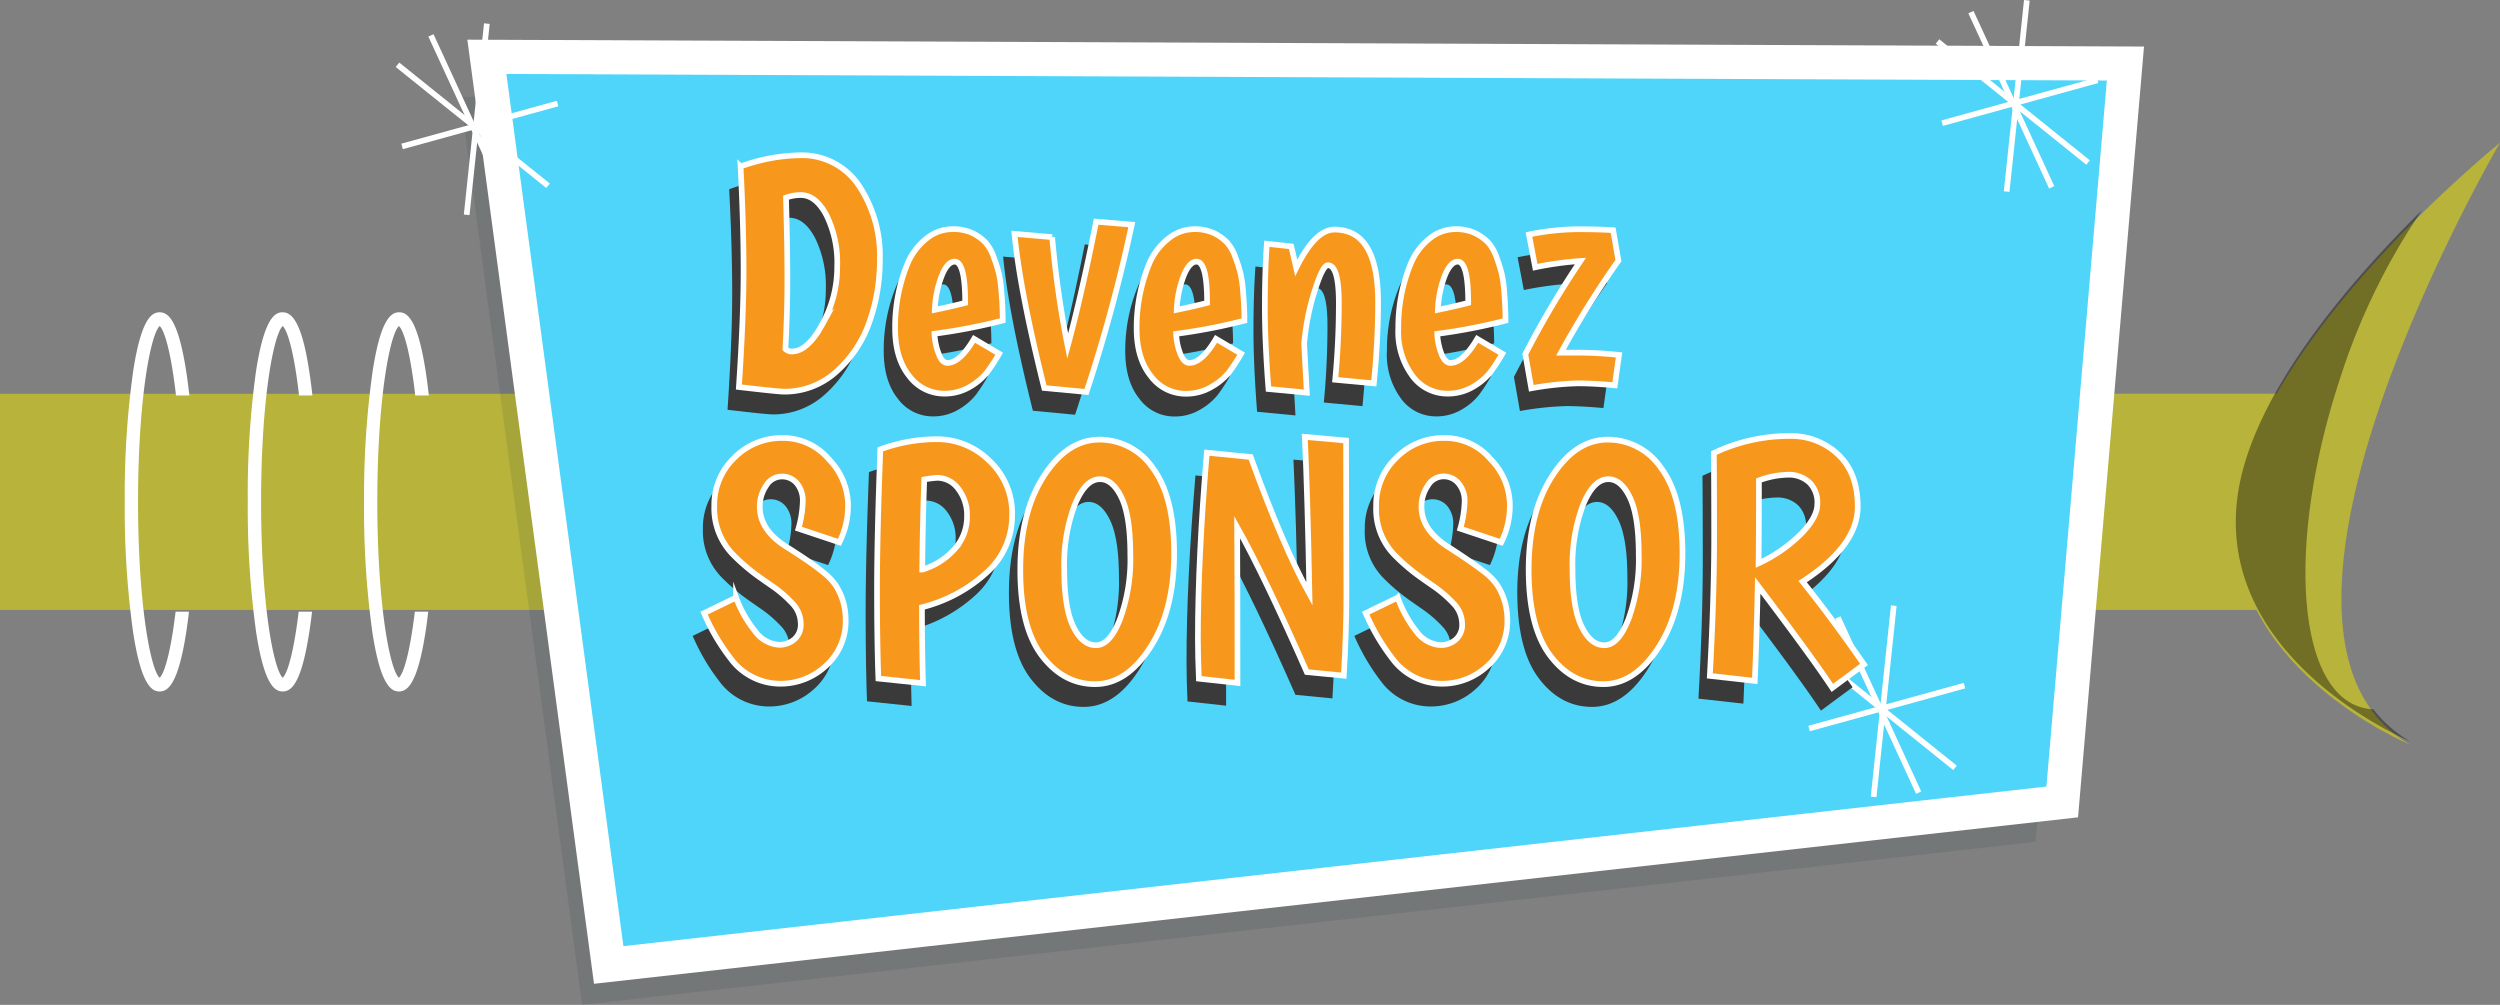 <svg id="4e1090ed-88ab-40b3-b634-f6ed5719abb6" data-name="Calque 1" xmlns="http://www.w3.org/2000/svg" width="439.5" height="176.65" viewBox="0 0 439.5 176.65"><rect x="0" y="0" width="439.5" height="176.65" fill="#808080" stroke="none"/><title>sponsor-tit</title><path d="M0,69.23v38H406.5v.29l-.82-38.59c.27,0,.25.06,0,0v.29Z" style="fill:#b7b33b"/><path d="M54.37,65.31c.21,1.32.39,2.73.55,4.21H52.57c-.78-7-1.93-11.34-2.87-12.2-1.6,1.47-3.8,12.91-3.8,30.91s2.2,29.44,3.8,30.92c.92-.84,2-4.93,2.81-11.62h2.35c-.15,1.27-.31,2.48-.49,3.62-1.42,9.23-3.24,10.41-4.67,10.41s-3.24-1.18-4.67-10.41a157.69,157.69,0,0,1-1.47-22.92A157.69,157.69,0,0,1,45,65.31c1.43-9.22,3.25-10.41,4.67-10.41S53,56.09,54.37,65.31Z" style="fill:#fff"/><path d="M74.84,65.31c.2,1.32.38,2.73.55,4.21H73c-.79-7-1.93-11.34-2.87-12.2-1.6,1.47-3.8,12.91-3.8,30.91s2.2,29.44,3.8,30.92c.91-.84,2-4.93,2.8-11.62h2.35c-.14,1.27-.3,2.48-.48,3.62-1.43,9.23-3.25,10.41-4.67,10.41s-3.25-1.18-4.67-10.41A157.69,157.69,0,0,1,64,88.23,157.69,157.69,0,0,1,65.5,65.31c1.42-9.22,3.24-10.41,4.67-10.41S73.41,56.09,74.84,65.31Z" style="fill:#fff"/><path d="M32.74,65.31c.2,1.32.38,2.73.55,4.21H30.94c-.79-7-1.93-11.34-2.87-12.2-1.6,1.47-3.8,12.91-3.8,30.91s2.2,29.44,3.8,30.92c.91-.84,2-4.93,2.8-11.62h2.35c-.14,1.27-.31,2.48-.48,3.62-1.43,9.23-3.25,10.41-4.67,10.41s-3.25-1.18-4.67-10.41a157.69,157.69,0,0,1-1.47-22.92A157.69,157.69,0,0,1,23.4,65.31c1.42-9.22,3.24-10.41,4.67-10.41S31.31,56.09,32.74,65.31Z" style="fill:#fff"/><path d="M423.71,130.92s-33.91-14-30.4-42.69S439.5,25.08,439.5,25.08,389.21,111,423.71,130.92Z" style="fill:#b7b33b"/><path d="M411.36,66.61c-9.28,28.15-7.73,54,3.46,57.65a8.61,8.61,0,0,0,2.42.43,21.75,21.75,0,0,0,6.47,5.64s-33.91-14-30.4-42.68c2.19-17.91,19.68-38.1,32.5-50.73A114.07,114.07,0,0,0,411.36,66.61Z" style="opacity:0.38"/><polygon points="80.91 17.01 102.33 176.65 357.86 148 368.97 18.19 80.91 17.01" style="fill:#0a2f38;opacity:0.1"/><polygon points="85.59 9.99 107.01 169.64 362.54 140.98 373.65 11.17 85.59 9.99" style="fill:#4ed5f9;stroke:#fff;stroke-miterlimit:10;stroke-width:6px"/><line x1="75.76" y1="6.22" x2="89.95" y2="37.02" style="fill:none;stroke:#fff;stroke-miterlimit:10"/><line x1="69.88" y1="11.39" x2="96.35" y2="32.66" style="fill:none;stroke:#fff;stroke-miterlimit:10"/><line x1="85.59" y1="4.15" x2="82.04" y2="37.77" style="fill:none;stroke:#fff;stroke-miterlimit:10"/><line x1="70.69" y1="25.74" x2="98.02" y2="18.2" style="fill:none;stroke:#fff;stroke-miterlimit:10"/><line x1="346.49" y1="2.13" x2="360.69" y2="32.93" style="fill:none;stroke:#fff;stroke-miterlimit:10"/><line x1="340.61" y1="7.29" x2="367.08" y2="28.57" style="fill:none;stroke:#fff;stroke-miterlimit:10"/><line x1="356.32" y1="0.05" x2="352.77" y2="33.68" style="fill:none;stroke:#fff;stroke-miterlimit:10"/><line x1="341.43" y1="21.65" x2="368.75" y2="14.11" style="fill:none;stroke:#fff;stroke-miterlimit:10"/><line x1="323.1" y1="108.55" x2="337.3" y2="139.35" style="fill:none;stroke:#fff;stroke-miterlimit:10"/><line x1="317.22" y1="113.71" x2="343.69" y2="134.99" style="fill:none;stroke:#fff;stroke-miterlimit:10"/><line x1="332.93" y1="106.47" x2="329.38" y2="140.1" style="fill:none;stroke:#fff;stroke-miterlimit:10"/><line x1="318.04" y1="128.07" x2="345.36" y2="120.53" style="fill:none;stroke:#fff;stroke-miterlimit:10"/><path d="M138.54,31.3A12,12,0,0,1,149,36.64a22.19,22.19,0,0,1,3.68,12.94,32.55,32.55,0,0,1-1.85,11.06,20.85,20.85,0,0,1-5.81,8.7,13.43,13.43,0,0,1-9.22,3.51q-1,0-7.9-.81.83-12.48.82-20.66t-.53-18.11A31.64,31.64,0,0,1,138.54,31.3Zm4,29.74a20.58,20.58,0,0,0,2.64-10.21,19,19,0,0,0-1.89-9c-1.26-2.36-2.75-3.54-4.5-3.54a7.32,7.32,0,0,0-2.61.46q.24,8.6.24,14.42t-.35,12.16a1.44,1.44,0,0,0,1.16.46C139.05,65.77,140.82,64.2,142.58,61Z" style="fill:#3a3a3a"/><path d="M164.54,67.8q2.21,0,4.7-4.23l4.41,2.61a30.77,30.77,0,0,1-2.11,3.25,10.74,10.74,0,0,1-3,2.55A8.66,8.66,0,0,1,164,73.2a7.61,7.61,0,0,1-6.15-3.1q-2.49-3.1-2.49-8.39a29.36,29.36,0,0,1,2.14-11.26A11.07,11.07,0,0,1,160.8,46a7.17,7.17,0,0,1,4.47-1.71A7.89,7.89,0,0,1,169,45a8.14,8.14,0,0,1,2.24,1.62,7.87,7.87,0,0,1,1.48,2.64,28.69,28.69,0,0,1,.9,2.85,22.67,22.67,0,0,1,.43,3.19c.16,1.85.23,3.54.23,5.05a100.19,100.19,0,0,1-12,2.32,11.31,11.31,0,0,0,.81,3.71C163.46,67.34,164,67.8,164.54,67.8ZM165.82,50c-.85,0-1.62.85-2.29,2.55a18.35,18.35,0,0,0-1.19,5.92q3.07-.63,5.34-1.22Q167.68,50,165.82,50Z" style="fill:#3a3a3a"/><path d="M189,72.91l-7.42-.7q-4.31-17.28-5.23-27.1l6.62.58a176.81,176.81,0,0,0,2.73,19.15q2.37-8.7,5-21.87l6.27.52A282.22,282.22,0,0,1,189,72.91Z" style="fill:#3a3a3a"/><path d="M207.08,67.8q2.21,0,4.7-4.23l4.41,2.61a30.71,30.71,0,0,1-2.12,3.25A10.68,10.68,0,0,1,211,72a8.69,8.69,0,0,1-4.53,1.22,7.6,7.6,0,0,1-6.15-3.1q-2.5-3.1-2.5-8.39A29.36,29.36,0,0,1,200,50.45,10.89,10.89,0,0,1,203.34,46a7.17,7.17,0,0,1,4.46-1.71,7.94,7.94,0,0,1,3.69.73,8.08,8.08,0,0,1,2.23,1.62,7.7,7.7,0,0,1,1.48,2.64,24.18,24.18,0,0,1,.9,2.85,22.39,22.39,0,0,1,.44,3.19c.15,1.85.23,3.54.23,5.05a100.59,100.59,0,0,1-12,2.32,10.82,10.82,0,0,0,.81,3.71C206,67.34,206.5,67.8,207.08,67.8ZM208.36,50c-.86,0-1.62.85-2.3,2.55a18.9,18.9,0,0,0-1.19,5.92q3.07-.63,5.34-1.22Q210.21,50,208.36,50Z" style="fill:#3a3a3a"/><path d="M232.61,44.36q7.66,0,7.66,12.77,0,6.72-.75,14.27l-6.79-.64q.63-6.62.64-13.37t-1.92-6.76c-.62,0-1.41,1.55-2.38,4.67a42,42,0,0,0-1.8,9.14c.08,1.58.24,4.45.47,8.59L221,72.39q-.64-8.19-.64-14.39t.35-11.15l4.29.47c.08.31.37,1.57.87,3.77Q229.2,44.36,232.61,44.36Z" style="fill:#3a3a3a"/><path d="M253,67.8q2.21,0,4.7-4.23l4.41,2.61A29.21,29.21,0,0,1,260,69.43a10.54,10.54,0,0,1-3,2.55,8.69,8.69,0,0,1-4.53,1.22,7.6,7.6,0,0,1-6.15-3.1,13,13,0,0,1-2.5-8.39,29.36,29.36,0,0,1,2.15-11.26A11,11,0,0,1,249.24,46a7.17,7.17,0,0,1,4.47-1.71,7.92,7.92,0,0,1,3.68.73,8.29,8.29,0,0,1,2.24,1.62,7.87,7.87,0,0,1,1.48,2.64,25.84,25.84,0,0,1,.89,2.85,22.39,22.39,0,0,1,.44,3.19c.15,1.85.23,3.54.23,5.05a100.19,100.19,0,0,1-12,2.32,11.31,11.31,0,0,0,.81,3.71C251.9,67.34,252.4,67.8,253,67.8ZM254.26,50c-.85,0-1.62.85-2.3,2.55a18.62,18.62,0,0,0-1.18,5.92q3.08-.63,5.33-1.22C256.11,52.41,255.5,50,254.26,50Z" style="fill:#3a3a3a"/><path d="M266.79,45.23a43.86,43.86,0,0,1,8.56-.93q3.91,0,6.24.17l.93,5.34A166.41,166.41,0,0,0,272.42,66h2.79a67.24,67.24,0,0,1,7.42.4l-.75,5.34q-3.6-.34-6.5-.35a53.92,53.92,0,0,0-8.18.87l-1.05-6a161.77,161.77,0,0,1,9.69-16.37,57,57,0,0,0-7.95,1.1Z" style="fill:#3a3a3a"/><path d="M138.37,96.94a19.34,19.34,0,0,0,.76-4.76,4.74,4.74,0,0,0-1-3.16,3.35,3.35,0,0,0-2.7-1.25,3.23,3.23,0,0,0-2.75,1.63,6.41,6.41,0,0,0-1.11,3.71q0,4.06,4.65,7t6.32,4.36a10.62,10.62,0,0,1,2.38,2.43,11.1,11.1,0,0,1,1.74,5.86,10.56,10.56,0,0,1-3.51,8.33,11.64,11.64,0,0,1-7.92,3.11,10.83,10.83,0,0,1-8.76-4.41,36.92,36.92,0,0,1-4.7-8l5.63-2.73a20.93,20.93,0,0,0,3.33,5.89,5.66,5.66,0,0,0,4.27,2.41,4.09,4.09,0,0,0,2.61-.93,3.41,3.41,0,0,0,1.16-2.82,5.19,5.19,0,0,0-1.45-3.51,21.82,21.82,0,0,0-3.89-3.3c-1.62-1.13-2.88-2-3.77-2.76a31.9,31.9,0,0,1-3-2.76A11.61,11.61,0,0,1,123.57,93a11.47,11.47,0,0,1,3.54-8.54A11.66,11.66,0,0,1,135.53,81a10.56,10.56,0,0,1,8.21,3.77,11.7,11.7,0,0,1,3.34,7.75,14.46,14.46,0,0,1-1.51,6.82Z" style="fill:#3a3a3a"/><path d="M152.42,123.29q-.24-6.56-.24-15.76T152.76,83a28.92,28.92,0,0,1,10-1.79,13,13,0,0,1,9.17,3.8,12.58,12.58,0,0,1,4,9.57,13.38,13.38,0,0,1-4.39,10,26.33,26.33,0,0,1-11.46,6.18q0,6.51.18,13.35Zm13.49-22.87A8.4,8.4,0,0,0,168,94.85a7.56,7.56,0,0,0-1.6-5A4.6,4.6,0,0,0,162.86,88a19.4,19.4,0,0,0-2.38.29q-.28,8.17-.35,15.84A12.17,12.17,0,0,0,165.91,100.42Z" style="fill:#3a3a3a"/><path d="M190.51,124.27q-5.53,0-9.34-5t-3.8-15.09q0-10.12,4.15-16.51t9.78-6.38a11.3,11.3,0,0,1,9.37,5q3.74,5,3.74,15t-4.18,16.48Q196.06,124.28,190.51,124.27Zm-3.57-31.54a29.81,29.81,0,0,0-1.85,11.32c0,4.55.53,7.91,1.59,10.1s2.39,3.28,4,3.28,3-1.51,4.2-4.53a30.48,30.48,0,0,0,1.83-11.35c0-4.54-.51-7.9-1.54-10.06s-2.29-3.25-3.8-3.25Q188.8,88.24,186.94,92.73Z" style="fill:#3a3a3a"/><path d="M234.64,81.45l.06,27q0,6.67-.46,14.33l-6.5-.63q-7.49-17-12.25-25.48.06,8.59.06,27.39l-6.79-.75q-.16-3.6-.17-7,0-14,1.57-32.73l7.71.76q5.74,15.84,10.33,24.08-.34-17.52-.81-27.62Z" style="fill:#3a3a3a"/><path d="M254.72,96.94a18.87,18.87,0,0,0,.76-4.76,4.74,4.74,0,0,0-1-3.16,3.35,3.35,0,0,0-2.7-1.25A3.23,3.23,0,0,0,249,89.4a6.41,6.41,0,0,0-1.1,3.71c0,2.71,1.54,5,4.64,7s5.2,3.47,6.32,4.36a10.41,10.41,0,0,1,2.38,2.43,11.1,11.1,0,0,1,1.74,5.86,10.56,10.56,0,0,1-3.51,8.33,11.64,11.64,0,0,1-7.92,3.11,10.83,10.83,0,0,1-8.76-4.41,37.33,37.33,0,0,1-4.7-8l5.63-2.73A20.93,20.93,0,0,0,247,115a5.66,5.66,0,0,0,4.27,2.41,4.05,4.05,0,0,0,2.61-.93,3.41,3.41,0,0,0,1.16-2.82,5.19,5.19,0,0,0-1.45-3.51,21.82,21.82,0,0,0-3.89-3.3c-1.62-1.13-2.88-2-3.77-2.76a31.9,31.9,0,0,1-3-2.76A11.6,11.6,0,0,1,239.93,93a11.47,11.47,0,0,1,3.54-8.54A11.62,11.62,0,0,1,251.88,81a10.54,10.54,0,0,1,8.21,3.77,11.65,11.65,0,0,1,3.34,7.75,14.46,14.46,0,0,1-1.51,6.82Z" style="fill:#3a3a3a"/><path d="M279.88,124.27q-5.55,0-9.34-5t-3.8-15.09q0-10.12,4.14-16.51t9.78-6.38a11.28,11.28,0,0,1,9.37,5q3.75,5,3.75,15t-4.18,16.48Q285.41,124.28,279.88,124.27Zm-3.57-31.54a29.8,29.8,0,0,0-1.86,11.32c0,4.55.53,7.91,1.6,10.1s2.39,3.28,4,3.28,3-1.51,4.21-4.53a30.48,30.48,0,0,0,1.83-11.35c0-4.54-.51-7.9-1.54-10.06s-2.29-3.25-3.8-3.25Q278.17,88.24,276.31,92.73Z" style="fill:#3a3a3a"/><path d="M298.59,122.82q.77-13.92.76-24.84t-.06-14.33a30.8,30.8,0,0,1,13.29-3,12,12,0,0,1,8.56,3.25q3.45,3.25,3.45,9.17,0,6.86-9.69,13.18,5.28,6.61,10.79,14.56l-5.57,4.12q-3.64-5.5-13.11-18-.18,8.94-.52,16.77ZM314.49,98c2-2,3-3.81,3-5.43a4.92,4.92,0,0,0-1.42-3.77,5.26,5.26,0,0,0-3.74-1.34,15.39,15.39,0,0,0-5.11,1q0,9.81-.06,14.57A26.22,26.22,0,0,0,314.49,98Z" style="fill:#3a3a3a"/><path d="M140.54,27.3A12,12,0,0,1,151,32.64a22.19,22.19,0,0,1,3.68,12.94,32.55,32.55,0,0,1-1.85,11.06,20.85,20.85,0,0,1-5.81,8.7,13.43,13.43,0,0,1-9.22,3.51q-1,0-7.9-.81.83-12.48.82-20.66t-.53-18.11A31.64,31.64,0,0,1,140.54,27.3Zm4,29.74a20.58,20.58,0,0,0,2.64-10.21,19,19,0,0,0-1.89-9c-1.26-2.36-2.75-3.54-4.5-3.54a7.32,7.32,0,0,0-2.61.46q.24,8.6.24,14.42t-.35,12.16a1.44,1.44,0,0,0,1.16.46C141.05,61.77,142.82,60.2,144.58,57Z" style="fill:#f7981d;stroke:#fff;stroke-miterlimit:10"/><path d="M166.54,63.8q2.21,0,4.7-4.23l4.41,2.61a30.77,30.77,0,0,1-2.11,3.25,10.74,10.74,0,0,1-3,2.55A8.66,8.66,0,0,1,166,69.2a7.61,7.61,0,0,1-6.15-3.1q-2.49-3.1-2.49-8.39a29.36,29.36,0,0,1,2.14-11.26A11.07,11.07,0,0,1,162.8,42a7.17,7.17,0,0,1,4.47-1.71A7.89,7.89,0,0,1,171,41a8.14,8.14,0,0,1,2.24,1.62,7.87,7.87,0,0,1,1.48,2.64,28.69,28.69,0,0,1,.9,2.85,22.67,22.67,0,0,1,.43,3.19c.16,1.85.23,3.54.23,5.05a100.19,100.19,0,0,1-12,2.32,11.31,11.31,0,0,0,.81,3.71C165.46,63.34,166,63.8,166.54,63.8ZM167.82,46c-.85,0-1.62.85-2.29,2.55a18.35,18.35,0,0,0-1.19,5.92q3.07-.63,5.34-1.22Q169.68,46,167.82,46Z" style="fill:#f7981d;stroke:#fff;stroke-miterlimit:10"/><path d="M191,68.91l-7.42-.7q-4.31-17.28-5.23-27.1l6.62.58a176.81,176.81,0,0,0,2.73,19.15q2.37-8.7,5-21.87l6.27.52A282.22,282.22,0,0,1,191,68.91Z" style="fill:#f7981d;stroke:#fff;stroke-miterlimit:10"/><path d="M209.08,63.8q2.21,0,4.7-4.23l4.41,2.61a30.71,30.71,0,0,1-2.12,3.25A10.68,10.68,0,0,1,213,68a8.69,8.69,0,0,1-4.53,1.22,7.6,7.6,0,0,1-6.15-3.1q-2.5-3.1-2.5-8.39A29.36,29.36,0,0,1,202,46.45,10.89,10.89,0,0,1,205.34,42a7.17,7.17,0,0,1,4.46-1.71,7.94,7.94,0,0,1,3.69.73,8.08,8.08,0,0,1,2.23,1.62,7.7,7.7,0,0,1,1.48,2.64,24.18,24.18,0,0,1,.9,2.85,22.39,22.39,0,0,1,.44,3.19c.15,1.85.23,3.54.23,5.05a100.59,100.59,0,0,1-12,2.32,10.82,10.82,0,0,0,.81,3.71C208,63.34,208.5,63.8,209.08,63.8ZM210.36,46c-.86,0-1.62.85-2.3,2.55a18.9,18.9,0,0,0-1.19,5.92q3.07-.63,5.34-1.22Q212.21,46,210.36,46Z" style="fill:#f7981d;stroke:#fff;stroke-miterlimit:10"/><path d="M234.61,40.36q7.66,0,7.66,12.77,0,6.72-.75,14.27l-6.79-.64q.63-6.62.64-13.37t-1.92-6.76c-.62,0-1.41,1.55-2.38,4.67a42,42,0,0,0-1.8,9.14c.08,1.58.24,4.45.47,8.59L223,68.39q-.64-8.19-.64-14.39t.35-11.15l4.29.47c.08.31.37,1.57.87,3.77Q231.2,40.36,234.61,40.36Z" style="fill:#f7981d;stroke:#fff;stroke-miterlimit:10"/><path d="M255,63.8q2.21,0,4.7-4.23l4.41,2.61A29.21,29.21,0,0,1,262,65.43a10.54,10.54,0,0,1-3,2.55,8.69,8.69,0,0,1-4.53,1.22,7.6,7.6,0,0,1-6.15-3.1,13,13,0,0,1-2.5-8.39,29.36,29.36,0,0,1,2.15-11.26A11,11,0,0,1,251.24,42a7.17,7.17,0,0,1,4.47-1.71,7.92,7.92,0,0,1,3.68.73,8.29,8.29,0,0,1,2.24,1.62,7.87,7.87,0,0,1,1.48,2.64,25.84,25.84,0,0,1,.89,2.85,22.39,22.39,0,0,1,.44,3.19c.15,1.85.23,3.54.23,5.05a100.19,100.19,0,0,1-12,2.32,11.31,11.31,0,0,0,.81,3.71C253.9,63.34,254.4,63.8,255,63.8ZM256.26,46c-.85,0-1.62.85-2.3,2.55a18.62,18.62,0,0,0-1.18,5.92q3.08-.63,5.33-1.22C258.11,48.41,257.5,46,256.26,46Z" style="fill:#f7981d;stroke:#fff;stroke-miterlimit:10"/><path d="M268.79,41.23a43.86,43.86,0,0,1,8.56-.93q3.91,0,6.24.17l.93,5.34A166.41,166.41,0,0,0,274.42,62h2.79a67.24,67.24,0,0,1,7.42.4l-.75,5.34q-3.6-.34-6.5-.35a53.92,53.92,0,0,0-8.18.87l-1.05-6a161.77,161.77,0,0,1,9.69-16.37,57,57,0,0,0-7.95,1.1Z" style="fill:#f7981d;stroke:#fff;stroke-miterlimit:10"/><path d="M140.37,92.94a19.34,19.34,0,0,0,.76-4.76,4.74,4.74,0,0,0-1-3.16,3.35,3.35,0,0,0-2.7-1.25,3.23,3.23,0,0,0-2.75,1.63,6.41,6.41,0,0,0-1.11,3.71q0,4.06,4.65,7t6.32,4.36a10.62,10.62,0,0,1,2.38,2.43,11.1,11.1,0,0,1,1.74,5.86,10.56,10.56,0,0,1-3.51,8.33,11.64,11.64,0,0,1-7.92,3.11,10.83,10.83,0,0,1-8.76-4.41,36.92,36.92,0,0,1-4.7-8l5.63-2.73a20.93,20.93,0,0,0,3.33,5.89,5.66,5.66,0,0,0,4.27,2.41,4.09,4.09,0,0,0,2.61-.93,3.41,3.41,0,0,0,1.16-2.82,5.19,5.19,0,0,0-1.45-3.51,21.82,21.82,0,0,0-3.89-3.3c-1.62-1.13-2.88-2-3.77-2.76a31.9,31.9,0,0,1-3-2.76A11.61,11.61,0,0,1,125.57,89a11.47,11.47,0,0,1,3.54-8.54A11.66,11.66,0,0,1,137.53,77a10.56,10.56,0,0,1,8.21,3.77,11.7,11.7,0,0,1,3.34,7.75,14.46,14.46,0,0,1-1.51,6.82Z" style="fill:#f7981d;stroke:#fff;stroke-miterlimit:10"/><path d="M154.42,119.29q-.24-6.56-.24-15.76T154.76,79a28.92,28.92,0,0,1,10-1.79,13,13,0,0,1,9.17,3.8,12.58,12.58,0,0,1,4,9.57,13.38,13.38,0,0,1-4.39,10,26.33,26.33,0,0,1-11.46,6.18q0,6.51.18,13.35Zm13.49-22.87A8.4,8.4,0,0,0,170,90.85a7.56,7.56,0,0,0-1.6-5A4.6,4.6,0,0,0,164.86,84a19.4,19.4,0,0,0-2.38.29q-.28,8.17-.35,15.84A12.17,12.17,0,0,0,167.91,96.42Z" style="fill:#f7981d;stroke:#fff;stroke-miterlimit:10"/><path d="M192.51,120.27q-5.53,0-9.34-5t-3.8-15.09q0-10.12,4.15-16.51t9.78-6.38a11.3,11.3,0,0,1,9.37,5q3.74,5,3.74,15t-4.18,16.48Q198.06,120.28,192.51,120.27Zm-3.57-31.54a29.81,29.81,0,0,0-1.85,11.32c0,4.55.53,7.91,1.59,10.1s2.39,3.28,4,3.28,3-1.51,4.2-4.53a30.48,30.48,0,0,0,1.83-11.35c0-4.54-.51-7.9-1.54-10.06s-2.29-3.25-3.8-3.25Q190.8,84.24,188.94,88.73Z" style="fill:#f7981d;stroke:#fff;stroke-miterlimit:10"/><path d="M236.64,77.45l.06,27q0,6.67-.46,14.33l-6.5-.63q-7.49-17-12.25-25.48.06,8.59.06,27.39l-6.79-.75q-.16-3.6-.17-7,0-14,1.57-32.73l7.71.76q5.74,15.84,10.33,24.08-.34-17.52-.81-27.62Z" style="fill:#f7981d;stroke:#fff;stroke-miterlimit:10"/><path d="M256.72,92.94a18.87,18.87,0,0,0,.76-4.76A4.74,4.74,0,0,0,256.43,85a3.35,3.35,0,0,0-2.7-1.25A3.23,3.23,0,0,0,251,85.4a6.41,6.41,0,0,0-1.1,3.71c0,2.71,1.54,5,4.64,7s5.2,3.47,6.32,4.36a10.41,10.41,0,0,1,2.38,2.43,11.1,11.1,0,0,1,1.74,5.86,10.56,10.56,0,0,1-3.51,8.33,11.64,11.64,0,0,1-7.92,3.11,10.83,10.83,0,0,1-8.76-4.41,37.33,37.33,0,0,1-4.7-8l5.63-2.73A20.93,20.93,0,0,0,249,111a5.66,5.66,0,0,0,4.27,2.41,4.05,4.05,0,0,0,2.61-.93,3.41,3.41,0,0,0,1.16-2.82,5.19,5.19,0,0,0-1.45-3.51,21.82,21.82,0,0,0-3.89-3.3c-1.62-1.13-2.88-2-3.77-2.76a31.9,31.9,0,0,1-3-2.76A11.6,11.6,0,0,1,241.93,89a11.47,11.47,0,0,1,3.54-8.54A11.62,11.62,0,0,1,253.88,77a10.54,10.54,0,0,1,8.21,3.77,11.65,11.65,0,0,1,3.34,7.75,14.46,14.46,0,0,1-1.51,6.82Z" style="fill:#f7981d;stroke:#fff;stroke-miterlimit:10"/><path d="M281.88,120.27q-5.55,0-9.34-5t-3.8-15.09q0-10.12,4.14-16.51t9.78-6.38a11.28,11.28,0,0,1,9.37,5q3.75,5,3.75,15t-4.18,16.48Q287.41,120.28,281.88,120.27Zm-3.57-31.54a29.8,29.8,0,0,0-1.86,11.32c0,4.55.53,7.91,1.6,10.1s2.39,3.28,4,3.28,3-1.51,4.21-4.53a30.48,30.48,0,0,0,1.83-11.35c0-4.54-.51-7.9-1.54-10.06s-2.29-3.25-3.8-3.25Q280.17,84.24,278.31,88.73Z" style="fill:#f7981d;stroke:#fff;stroke-miterlimit:10"/><path d="M300.59,118.82q.77-13.92.76-24.84t-.06-14.33a30.8,30.8,0,0,1,13.29-3,12,12,0,0,1,8.56,3.25q3.45,3.25,3.45,9.17,0,6.86-9.69,13.18,5.28,6.61,10.79,14.56l-5.57,4.12q-3.64-5.5-13.11-18-.18,8.94-.52,16.77ZM316.49,94c2-2,3-3.81,3-5.43a4.92,4.92,0,0,0-1.42-3.77,5.26,5.26,0,0,0-3.74-1.34,15.39,15.39,0,0,0-5.11,1q0,9.81-.06,14.57A26.22,26.22,0,0,0,316.49,94Z" style="fill:#f7981d;stroke:#fff;stroke-miterlimit:10"/></svg>